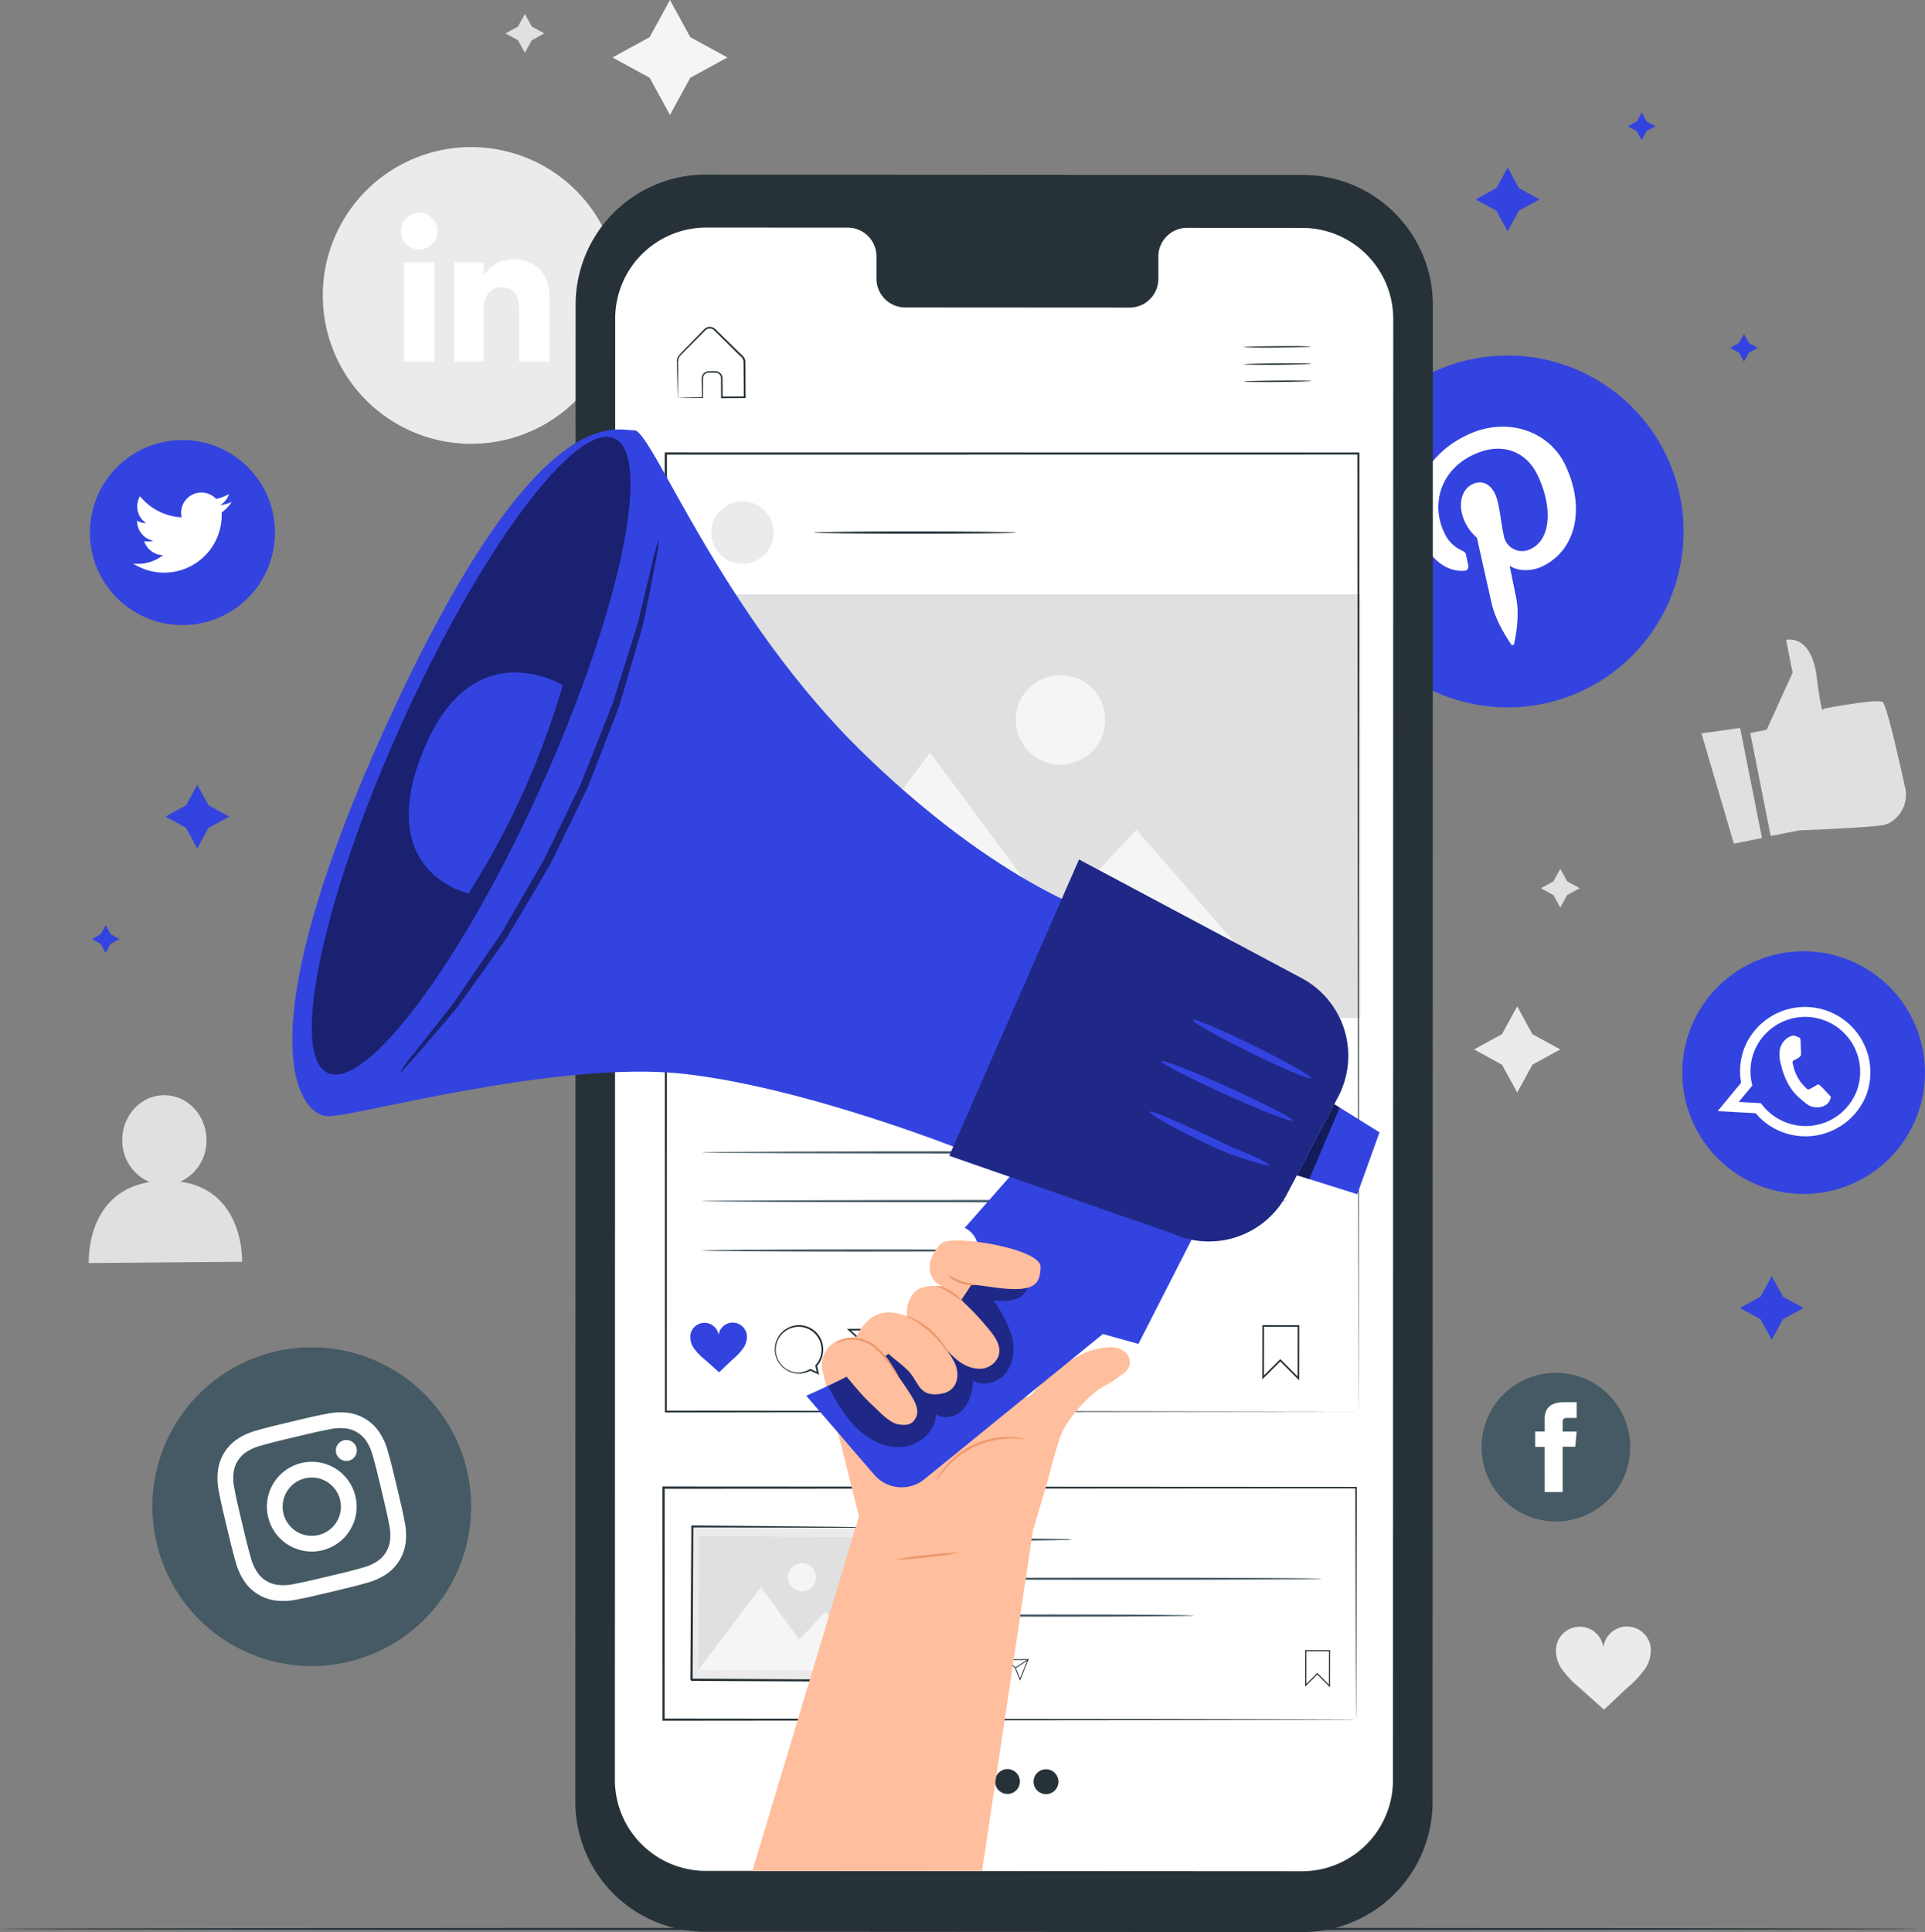 <svg xmlns="http://www.w3.org/2000/svg" width="444.542" height="446.16" viewBox="0 0 444.542 446.16"><rect x="0" y="0" width="444.542" height="446.16" fill="#808080" stroke="none"/><g transform="translate(-27.503 -23.886)"><path d="M136.306,126.371h0a34.259,34.259,0,0,1-34.259-34.259h0a34.259,34.259,0,0,1,34.259-34.259h0a34.259,34.259,0,0,1,34.26,34.259h0A34.259,34.259,0,0,1,136.306,126.371Z" fill="#ebebeb"/><rect width="7.09" height="22.906" transform="translate(120.772 84.475)" fill="#fff"/><path d="M124.283,81.476a4.227,4.227,0,1,0-4.193-4.228A4.21,4.21,0,0,0,124.283,81.476Z" fill="#fff"/><path d="M139.2,95.357c0-3.22,1.482-5.139,4.32-5.139,2.607,0,3.86,1.842,3.86,5.139v12.024h7.057v-14.5c0-6.136-3.478-9.1-8.334-9.1a7.986,7.986,0,0,0-6.9,3.784V84.475h-6.8v22.906h6.8Z" fill="#fff"/><path d="M182.22,23.886l4.691,8.578,8.578,4.691-8.578,4.691-4.691,8.578-4.691-8.578-8.578-4.691,8.578-4.691Z" fill="#f5f5f5"/><path d="M377.87,256.273l3.518,6.433,6.433,3.518-6.433,3.518-3.518,6.433-3.519-6.433-6.433-3.518,6.433-3.518Z" fill="#ebebeb"/><path d="M387.822,224.508l1.587,2.9,2.9,1.587-2.9,1.587-1.587,2.9-1.587-2.9-2.9-1.587,2.9-1.587Z" fill="#e0e0e0"/><path d="M148.714,27.112l1.587,2.9,2.9,1.587-2.9,1.587-1.587,2.9-1.587-2.9-2.9-1.587,2.9-1.587Z" fill="#e0e0e0"/><path d="M69.133,296.758a10.372,10.372,0,0,0,6.056-9.674c-.051-5.729-4.447-10.337-9.819-10.292s-9.685,4.725-9.634,10.454a10.353,10.353,0,0,0,6.323,9.6C47.121,299.3,48.01,315.556,48.01,315.556l35.4-.3S84,298.806,69.133,296.758Z" fill="#e0e0e0"/><path d="M408.636,403.938a5.509,5.509,0,0,0-10.866.323,5.509,5.509,0,0,0-10.868-.228,7.437,7.437,0,0,0,1.335,5.366,22.142,22.142,0,0,0,3.885,4.106c1.978,1.76,3.806,3.415,5.784,5.175,1.962-1.777,3.631-3.448,5.593-5.225a22.036,22.036,0,0,0,3.849-4.141A7.436,7.436,0,0,0,408.636,403.938Z" fill="#ebebeb"/><path d="M431.688,193.15l3.792-.752,5.99-13.176-1.5-7.571s5.791-1.523,7.067,8.527,1.522,7.378,1.522,7.378,12.457-2.42,13.706-1.544c.908.636,3.7,12.933,5.16,19.613a7.4,7.4,0,0,1-3.694,8.334,5.574,5.574,0,0,1-1.3.446c-3.1.616-19.468,1.237-19.468,1.237l-6.551,1.3Z" fill="#e0e0e0"/><path d="M420.418,193.225,427.9,218.7l6.5-1.288L429.35,192Z" fill="#e0e0e0"/><path d="M470.469,469.323c0,.144-99.169.26-221.472.26-122.346,0-221.494-.116-221.494-.26s99.148-.26,221.494-.26C371.3,469.063,470.469,469.179,470.469,469.323Z" fill="#263238"/><path d="M393.433,183.15h0a40.63,40.63,0,0,1-54.308-18.767h0a40.63,40.63,0,0,1,18.767-54.309h0A40.632,40.632,0,0,1,412.2,128.841h0A40.631,40.631,0,0,1,393.433,183.15Z" fill="#3343E0"/><path d="M365.621,155.694a.955.955,0,0,0,.945-1.23c-.1-.492-.363-1.729-.465-2.248-.137-.708-.308-.894-1.034-1.214a8,8,0,0,1-4.022-4.09c-3.064-6.3-1.094-14.23,6.466-17.907,6.693-3.255,12.36-.954,15.017,4.51,3.495,7.186,3.265,14.8-1.457,17.1a4.291,4.291,0,0,1-6.27-2.886c-.784-3.524-.992-7.637-2.1-9.917-.992-2.04-2.915-3.21-5.182-2.107-2.666,1.3-3.466,5.1-1.67,8.79a10.668,10.668,0,0,0,2.715,3.557s2.894,12.886,3.4,15.142c1.007,4.494,4.22,9.043,4.532,9.508a.369.369,0,0,0,.662-.144c.09-.441,1.358-5.9.531-10.346-.232-1.257-1.577-7.7-1.577-7.7,1.669,1.231,4.908,1.453,7.6.145,8.014-3.9,9.9-13.846,5.141-23.624-3.6-7.394-13.206-11.234-22.725-6.605-11.843,5.76-13.685,17.155-10.241,24.236C357.97,152.942,361.449,155.967,365.621,155.694Z" fill="#fff"/><path d="M434.013,297.755h0a28.023,28.023,0,0,1-16.175-36.179h0A28.023,28.023,0,0,1,454.017,245.4h0a28.023,28.023,0,0,1,16.175,36.179h0A28.022,28.022,0,0,1,434.013,297.755Z" fill="#3343E0"/><path d="M458.644,276.336a15.1,15.1,0,0,0-28.077-11.023c-.084.2-.169.4-.247.609a14.868,14.868,0,0,0-.742,8l-5.409,6.533,8.756.5a15.111,15.111,0,0,0,25.589-4.26C458.559,276.576,458.605,276.457,458.644,276.336Zm-18.721,6.733a12.638,12.638,0,0,1-5.777-4.438l-5.108-.288,3.147-3.8a12.465,12.465,0,0,1,.379-7.759,11.688,11.688,0,0,1,.495-1.119,12.694,12.694,0,0,1,23.522,9.245c-.09.314-.192.622-.311.932A12.653,12.653,0,0,1,439.923,283.069Z" fill="#fff" fill-rule="evenodd"/><path d="M449.8,276.6c-.284-.3-1.663-1.785-1.937-2.018s-.482-.381-.844-.126-1.324.772-1.608.921-.5.1-.785-.2a10.03,10.03,0,0,1-2.128-2.764,10.988,10.988,0,0,1-1.015-3.1c-.067-.418.182-.535.419-.641.219-.1.5-.271.751-.4.069-.042.129-.08.188-.118a4.036,4.036,0,0,0,.375-.326.662.662,0,0,0,.2-.61c-.02-.205-.068-2.159-.1-2.956s-.357-.787-.562-.866-.416-.2-.647-.285a1.37,1.37,0,0,0-1.088.076,4.111,4.111,0,0,0-2.3,2.4,4.672,4.672,0,0,0-.269,1.237,8.322,8.322,0,0,0,.327,2.847c.085.29.936,4.714,3.92,7.435s3.17,2.255,3.826,2.438a3.691,3.691,0,0,0,2.953-.74,3.028,3.028,0,0,0,.827-1.552C450.275,277.079,450.076,276.9,449.8,276.6Z" fill="#fff" fill-rule="evenodd"/><path d="M69.631,168.241h0a21.368,21.368,0,0,1-21.368-21.369h0A21.368,21.368,0,0,1,69.631,125.5h0A21.368,21.368,0,0,1,91,146.872h0A21.369,21.369,0,0,1,69.631,168.241Z" fill="#3343E0"/><path d="M58.246,154.026a13.286,13.286,0,0,0,20.439-11.8,9.469,9.469,0,0,0,2.331-2.418,9.328,9.328,0,0,1-2.683.735,4.683,4.683,0,0,0,2.054-2.584,9.385,9.385,0,0,1-2.966,1.134,4.675,4.675,0,0,0-7.961,4.261,13.257,13.257,0,0,1-9.628-4.882,4.678,4.678,0,0,0,1.445,6.238,4.645,4.645,0,0,1-2.116-.585,4.675,4.675,0,0,0,3.747,4.64,4.676,4.676,0,0,1-2.109.08,4.673,4.673,0,0,0,4.363,3.244A9.386,9.386,0,0,1,58.246,154.026Z" fill="#fff"/><path d="M108.032,407.613h0A36.8,36.8,0,0,1,63.7,380.341h0A36.8,36.8,0,0,1,90.974,336.01h0A36.8,36.8,0,0,1,135.3,363.283h0A36.8,36.8,0,0,1,108.032,407.613Z" fill="#455a64"/><path d="M95.669,355.718c5.242-1.248,5.867-1.376,7.959-1.775a11.185,11.185,0,0,1,3.807-.192,6.685,6.685,0,0,1,4.613,2.838,11.2,11.2,0,0,1,1.544,3.484c.587,2.048.756,2.664,2,7.9s1.376,5.867,1.775,7.96a11.188,11.188,0,0,1,.193,3.806,6.68,6.68,0,0,1-2.838,4.612,11.162,11.162,0,0,1-3.484,1.545c-2.048.587-2.663.755-7.9,2s-5.868,1.376-7.96,1.776a11.144,11.144,0,0,1-3.806.191,6.679,6.679,0,0,1-4.613-2.837,11.18,11.18,0,0,1-1.544-3.484c-.588-2.048-.756-2.664-2-7.9s-1.377-5.867-1.776-7.96a11.179,11.179,0,0,1-.192-3.806,6.685,6.685,0,0,1,2.838-4.613,11.18,11.18,0,0,1,3.484-1.544c2.047-.588,2.664-.756,7.9-2.005m-.842-3.536c-5.332,1.27-6,1.452-8.066,2.046a14.8,14.8,0,0,0-4.547,2.048,10.309,10.309,0,0,0-4.373,7.109,14.786,14.786,0,0,0,.222,4.982c.4,2.116.54,2.79,1.81,8.121s1.452,5.995,2.046,8.066a14.794,14.794,0,0,0,2.048,4.547,10.316,10.316,0,0,0,7.108,4.374,14.849,14.849,0,0,0,4.983-.223c2.116-.4,2.79-.54,8.121-1.81s5.994-1.452,8.066-2.046a14.8,14.8,0,0,0,4.547-2.048,10.315,10.315,0,0,0,4.374-7.109,14.844,14.844,0,0,0-.223-4.982c-.4-2.116-.54-2.79-1.81-8.121s-1.452-5.995-2.046-8.066a14.8,14.8,0,0,0-2.048-4.547,10.315,10.315,0,0,0-7.109-4.374,14.843,14.843,0,0,0-4.982.223c-2.117.4-2.79.54-8.121,1.81" fill="#fff"/><path d="M97.1,361.732a10.362,10.362,0,1,0,12.481,7.679A10.361,10.361,0,0,0,97.1,361.732m3.96,16.623a6.726,6.726,0,1,1,4.984-8.1,6.726,6.726,0,0,1-4.984,8.1" fill="#fff"/><path d="M109.841,358.276a2.422,2.422,0,1,1-2.917-1.8,2.422,2.422,0,0,1,2.917,1.8" fill="#fff"/><path d="M386.807,375.222h0a17.164,17.164,0,0,1-17.163-17.164h0a17.163,17.163,0,0,1,17.163-17.163h0a17.163,17.163,0,0,1,17.163,17.163h0A17.164,17.164,0,0,1,386.807,375.222Z" fill="#455a64"/><path d="M384.191,368.433h4.178V357.97h2.915l.311-3.5h-3.226v-2c0-.826.166-1.152.965-1.152H391.6v-3.636H388.7c-3.109,0-4.511,1.37-4.511,3.99v2.793h-2.173v3.547h2.173Z" fill="#fff"/><path d="M328.27,470.046l-137.887-.081a30.036,30.036,0,0,1-30.018-30.042l.068-345.685a30.037,30.037,0,0,1,30.053-30.031l137.888.082a30.036,30.036,0,0,1,30.018,30.042l-.068,345.686A30.034,30.034,0,0,1,328.27,470.046Z" fill="#263238"/><path d="M328.227,76.515,301.493,76.5A6.641,6.641,0,0,0,295,83.282l0,4.85a6.641,6.641,0,0,1-6.492,6.782L236.4,94.883a6.647,6.647,0,0,1-6.49-6.79V83.244a6.647,6.647,0,0,0-6.491-6.79l-9.4-.006-23.4-.013a21.035,21.035,0,0,0-21.048,21.031L169.5,434.88a21.036,21.036,0,0,0,21.023,21.041l137.612.08a21.035,21.035,0,0,0,21.047-21.031l.066-337.415A21.035,21.035,0,0,0,328.227,76.515Z" fill="#fff"/><path d="M330.24,103.927c0,.09-3.475.192-7.764.228s-7.766-.009-7.767-.1,3.475-.192,7.765-.228S330.24,103.836,330.24,103.927Z" fill="#263238"/><path d="M330.273,107.9c0,.09-3.476.192-7.764.228s-7.766-.01-7.767-.1,3.475-.193,7.764-.228S330.272,107.81,330.273,107.9Z" fill="#263238"/><path d="M330.306,111.874c0,.091-3.476.193-7.764.228s-7.767-.009-7.767-.1,3.475-.193,7.764-.228S330.3,111.784,330.306,111.874Z" fill="#263238"/><path d="M184.019,115.75a3.188,3.188,0,0,1,.407-.027l1.132-.037,4.18-.1-.116.118q-.022-1.391-.049-3.031c.006-.563-.048-1.094.006-1.745a1.607,1.607,0,0,1,1.4-1.288c.673-.013,1.266-.044,2-.01a1.623,1.623,0,0,1,1.371,1.614c.016,1.413.033,2.889.05,4.42l-.194-.19,5.272-.054-.2.2c-.019-2.123-.039-4.319-.059-6.569q-.006-.841-.014-1.673a1.7,1.7,0,0,0-.741-1.246l-2.3-2.272q-1.133-1.116-2.223-2.194l-1.078-1.064c-.37-.357-.661-.726-1.09-.814a1.42,1.42,0,0,0-1.21.231c-.319.27-.659.652-.981.965q-.974.982-1.892,1.908c-1.19,1.236-2.429,2.365-3.33,3.433a3.727,3.727,0,0,0-.265,1.967q0,.981,0,1.858-.011,1.708-.019,2.993c-.009.764-.016,1.4-.021,1.913a6.789,6.789,0,0,1-.026.69,5.019,5.019,0,0,1-.036-.634c-.014-.509-.032-1.131-.053-1.884q-.028-1.293-.068-3.016-.017-.9-.035-1.9-.007-.505-.016-1.036a2.193,2.193,0,0,1,.291-1.1c.975-1.195,2.139-2.253,3.338-3.525l1.877-1.923c.338-.332.615-.662,1.018-1.008a1.791,1.791,0,0,1,1.528-.3,2.847,2.847,0,0,1,1.266.9l1.082,1.06q1.094,1.072,2.231,2.187l2.309,2.267a4.394,4.394,0,0,1,.589.638,1.727,1.727,0,0,1,.276.889q.008.835.015,1.681c.017,2.25.034,4.446.05,6.57l0,.2h-.2l-5.273.034h-.193v-.192c-.008-1.53-.015-3.007-.023-4.42a1.272,1.272,0,0,0-1.065-1.28c-.607-.032-1.322-.011-1.912-.006a1.294,1.294,0,0,0-1.137,1.025c-.051.53-.012,1.148-.023,1.685q0,1.638,0,3.031v.118h-.116l-4.249-.03-1.106-.019A2.076,2.076,0,0,1,184.019,115.75Z" fill="#263238"/><path d="M274.98,379.406a7.662,7.662,0,0,1-1.445.1l-3.94.083c-3.327.047-7.923.076-13,.076s-9.674-.029-13-.076l-3.94-.083a7.662,7.662,0,0,1-1.445-.1,7.726,7.726,0,0,1,1.445-.1l3.94-.083c3.326-.047,7.923-.076,13-.076s9.672.029,13,.076l3.94.083A7.726,7.726,0,0,1,274.98,379.406Z" fill="#455a64"/><path d="M332.771,388.452c0,.144-21.17.26-47.278.26s-47.282-.116-47.282-.26,21.165-.26,47.282-.26S332.771,388.308,332.771,388.452Z" fill="#455a64"/><path d="M303.221,396.962c0,.143-14.554.26-32.5.26s-32.507-.117-32.507-.26,14.551-.261,32.507-.261S303.221,396.818,303.221,396.962Z" fill="#455a64"/><path d="M334.64,413.526l-2.938-2.947-2.8,2.79.013-8.435,5.735.009Zm-2.937-3.314.092.092,2.586,2.6.012-7.7-5.216-.008-.012,7.549Z" fill="#263238"/><path d="M256.408,412.429l-1.036-.462a2.84,2.84,0,1,1,1.514-2.5,2.871,2.871,0,0,1-.717,1.92Zm-2.423-5.616a2.683,2.683,0,0,0,.043,5.365,2.767,2.767,0,0,0,1.291-.407l.043-.025.765.342-.174-.752.035-.038a2.678,2.678,0,0,0-2-4.485Z" fill="#263238"/><path d="M263.074,411.984l-1.189-2.9-2.228-2.031,5.4-.043Zm-2.912-4.737,1.9,1.742,1.012,2.47,1.7-4.249Z" fill="#263238"/><rect width="3.516" height="0.197" transform="translate(262.007 408.927) rotate(-33.054)" fill="#263238"/><path d="M247.9,407.659a1.672,1.672,0,0,0-3.3.11,1.672,1.672,0,0,0-3.3-.057,2.256,2.256,0,0,0,.411,1.627,6.713,6.713,0,0,0,1.183,1.241c.6.532,1.159,1.032,1.761,1.564.593-.541,1.1-1.05,1.691-1.592a6.649,6.649,0,0,0,1.164-1.26A2.262,2.262,0,0,0,247.9,407.659Z" fill="#3343E0"/><path d="M340.662,420.988s-.012-.324-.018-.941-.01-1.539-.018-2.736c-.01-2.413-.024-5.962-.042-10.558-.022-9.191-.054-22.562-.094-39.335l.172.172-159.917.089h-.01l.261-.261c0,18.617-.006,36.676-.009,53.57l-.252-.252,114.434.117,33.4.07,8.965.033,2.323.016c.524.005.8.016.8.016s-.254.01-.768.016l-2.294.016-8.91.032-33.348.071-114.607.117h-.252v-.252c0-16.894-.005-34.953-.008-53.57v-.26h.27l159.917.089h.172v.171c-.04,16.817-.072,30.223-.094,39.438-.018,4.58-.032,8.115-.042,10.519q-.012,1.776-.018,2.706C340.673,420.687,340.662,420.988,340.662,420.988Z" fill="#263238"/><rect width="35.416" height="44.3" transform="matrix(0.006, -1, 1, 0.006, 187.185, 411.785)" fill="#ebebeb"/><path d="M231.685,376.621a1.737,1.737,0,0,1-.222.012l-.628.01-2.418.014-9.083.01-31.949-.065.234-.232c-.052,10.545-.111,22.627-.174,35.413.055.062-.485-.493-.251-.259h.373l.383,0,.767,0,1.527.009,3.032.018,5.969.036,11.493.074,20.747.15-.218.215c.107-10.634.2-19.457.258-25.651.042-3.08.074-5.505.1-7.19q.022-1.221.035-1.9c.011-.433.028-.668.028-.668s.015.2.02.622q.006.67.014,1.864c0,1.673.009,4.083.016,7.142-.009,6.227-.021,15.1-.035,25.789v.216h-.218l-20.746-.086-11.494-.056-5.969-.032-3.032-.017-1.527-.008-.767,0-.383,0h-.373c.228.234-.325-.317-.267-.265.083-12.786.161-24.868.229-35.412v-.234l.233,0,32.1.3,9.03.113,2.372.041.6.017A.861.861,0,0,1,231.685,376.621Z" fill="#263238"/><rect width="30.957" height="41.187" transform="matrix(0.006, -1, 1, 0.006, 188.725, 409.564)" fill="#e0e0e0"/><path d="M188.725,409.564,203.219,390.4l8.843,12.09,6.081-6.4L229.911,409.8Z" fill="#f5f5f5"/><path d="M215.927,388.118a3.243,3.243,0,1,1-3.225-3.261A3.245,3.245,0,0,1,215.927,388.118Z" fill="#f5f5f5"/><path d="M262.087,146.872a1.636,1.636,0,0,1-.473.053l-1.356.049-4.989.082c-4.213.048-10.033.077-16.461.077s-12.25-.029-16.463-.077l-4.988-.082L216,146.925a1.636,1.636,0,0,1-.473-.053,1.666,1.666,0,0,1,.473-.052l1.357-.049,4.988-.083c4.213-.047,10.034-.076,16.463-.076s12.248.029,16.461.076l4.989.083,1.356.049A1.666,1.666,0,0,1,262.087,146.872Z" fill="#263238"/><path d="M327.532,342.653l-4.365-4.379-4.158,4.146.02-12.535,8.523.013Zm-4.364-4.924.136.135,3.844,3.857.018-11.438-7.752-.012L319.4,341.49Z" fill="#263238"/><path d="M216.674,341.334l-2.041-.91a5.59,5.59,0,1,1,2.981-4.91,5.649,5.649,0,0,1-1.411,3.78ZM211.9,330.28a5.28,5.28,0,1,0,.085,10.56,5.442,5.442,0,0,0,2.543-.8l.084-.047,1.5.671-.34-1.478.068-.075a5.274,5.274,0,0,0-3.944-8.829Z" fill="#263238"/><path d="M229.794,340.459l-2.339-5.709-4.386-4,10.638-.085Zm-5.732-9.326,3.736,3.429,1.992,4.863,3.342-8.365Z" fill="#263238"/><rect width="6.92" height="0.389" transform="matrix(0.838, -0.545, 0.545, 0.838, 227.694, 334.441)" fill="#263238"/><path d="M199.933,331.945a3.291,3.291,0,0,0-6.489.217,3.29,3.29,0,0,0-6.491-.112,4.44,4.44,0,0,0,.809,3.2,13.142,13.142,0,0,0,2.329,2.444c1.185,1.047,2.28,2.032,3.465,3.079,1.168-1.066,2.162-2.067,3.33-3.133a13.191,13.191,0,0,0,2.29-2.481A4.441,4.441,0,0,0,199.933,331.945Z" fill="#3343E0"/><circle cx="7.216" cy="7.216" r="7.216" transform="translate(191.747 139.656)" fill="#ebebeb"/><path d="M324.807,301.255c0,.144-30.26.26-67.579.26s-67.585-.116-67.585-.26,30.253-.261,67.585-.261S324.807,301.111,324.807,301.255Z" fill="#455a64"/><path d="M324.807,290c0,.144-30.26.261-67.579.261s-67.585-.117-67.585-.261,30.253-.26,67.585-.26S324.807,289.855,324.807,290Z" fill="#455a64"/><path d="M263.214,312.66c0,.144-16.471.261-36.784.261s-36.787-.117-36.787-.261,16.467-.26,36.787-.26S263.214,312.517,263.214,312.66Z" fill="#455a64"/><path d="M254.135,435.29a2.872,2.872,0,1,1-2.859-2.927A2.892,2.892,0,0,1,254.135,435.29Z" fill="#263238"/><path d="M263.033,435.331a2.872,2.872,0,1,1-2.859-2.927A2.891,2.891,0,0,1,263.033,435.331Z" fill="#263238"/><path d="M271.931,435.372a2.872,2.872,0,1,1-2.859-2.927A2.89,2.89,0,0,1,271.931,435.372Z" fill="#263238"/><rect width="159.927" height="97.804" transform="translate(181.694 161.154)" fill="#e0e0e0"/><path d="M196.457,258.975l45.828-61.338L270.7,236l19.256-20.517,37.766,43.457Z" fill="#f5f5f5"/><path d="M282.738,190.113A10.336,10.336,0,1,1,272.4,179.781,10.335,10.335,0,0,1,282.738,190.113Z" fill="#f5f5f5"/><path d="M341.19,349.853c0-2.092-.1-90.445-.236-221.24l.236.237-159.908.024h-.018l.26-.261c-.018,82.739-.035,159.311-.049,221.24l-.211-.212,159.926.212-159.926.212h-.212v-.212c-.014-61.929-.031-138.5-.049-221.24v-.26h.279l159.908.024h.236v.236c-.048,65.462-.088,120.8-.117,159.773-.027,19.46-.048,34.835-.063,45.352-.012,5.244-.022,9.276-.028,12q-.009,2.031-.014,3.079C341.2,349.51,341.19,349.853,341.19,349.853Z" fill="#263238"/><path d="M266.043,377.3l3.538-11.887c.617-2.578,1.437-5.619,2.54-9.089.992-3.119,3.536-6.4,5.856-8.756,3.612-3.673,5.329-3.7,7.757-5.647.221-.142.467-.344.676-.457a3.828,3.828,0,0,0,1.18-1.021c2.092-2.263.083-5.765-4.165-5.432-3.2.251-8.415,1.166-16.9,9.916-.106.133-.217.244-.321.38-4.452,5.786-8.632-10.732-9.386-16.88a6.443,6.443,0,0,0-8.709-5l-20.661,9.664a9.644,9.644,0,0,0-6.031.2,6.141,6.141,0,0,0-3.936,7.289l8.38,33.451-24.613,81.893H254.3Z" fill="#ffbe9d"/><path d="M306.8,302.084l-16.4,32.133-8.2-2.278-41.215,33.527a8.349,8.349,0,0,1-11.6-1.031L213.694,346.2s31.641-13.631,37.493-24.913-.91-13.842-.91-13.842l14.892-16.923Z" fill="#3343E0"/><path d="M285.527,236.443s-24-5.309-57.783-37.792-49.65-75.617-53.785-75.407-22.188-8.171-56.524,66.52-20.811,92.036-13.979,91.9,53.227-13.069,82.2-9.775,66.225,18.4,66.225,18.4Z" fill="#3343E0"/><path d="M336.52,277.155l-8.189,15.57-3.669,6.974a20.32,20.32,0,0,1-26.488,9l-51.449-17.926,29.963-68.4,51.4,27.393A20.322,20.322,0,0,1,336.52,277.155Z" fill="#3343E0"/><g opacity="0.4"><path d="M336.52,277.155l-8.189,15.57-3.669,6.974a20.32,20.32,0,0,1-26.488,9l-51.449-17.926,29.963-68.4,51.4,27.393A20.322,20.322,0,0,1,336.52,277.155Z"/></g><path d="M120.209,191.124c-18.273,40.46-25.88,76.515-16.99,80.531s30.911-25.531,49.185-65.991,25.88-76.515,16.99-80.53S138.484,150.663,120.209,191.124Z" fill="#3343E0"/><g opacity="0.5"><path d="M120.209,191.124c-18.273,40.46-25.88,76.515-16.99,80.531s30.911-25.531,49.185-65.991,25.88-76.515,16.99-80.53S138.484,150.663,120.209,191.124Z"/></g><path d="M340.936,299.652l-13.945-4.38,8.629-16.408,10.458,6.5Z" fill="#3343E0"/><g opacity="0.6"><path d="M335.62,278.865l-8.629,16.408,2.865.9,7.016-16.531Z"/></g><path d="M326.012,282.65c-.2.451-7.165-2.254-15.543-6.042s-15.013-7.225-14.808-7.675,7.161,2.255,15.544,6.043S326.214,282.2,326.012,282.65Z" fill="#3343E0"/><path d="M330.3,272.878c-.22.445-6.517-2.21-14.067-5.928s-13.495-7.093-13.275-7.538,6.513,2.212,14.066,5.931S330.518,272.434,330.3,272.878Z" fill="#3343E0"/><path d="M320.6,292.9c-.074.238-1.73-.145-4.373-.961-1.32-.408-2.884-.924-4.615-1.523-1.719-.623-3.5-1.526-5.417-2.392-7.629-3.542-13.454-7.009-13.263-7.42.225-.485,6.452,2.285,14.01,5.792,1.9.859,3.655,1.8,5.313,2.5,1.664.673,3.157,1.3,4.4,1.854C319.155,291.856,320.674,292.663,320.6,292.9Z" fill="#3343E0"/><path d="M157.465,182.126s-20.863-12.937-32.278,15.25S135.723,230.2,135.723,230.2A187.8,187.8,0,0,0,157.465,182.126Z" fill="#3343E0"/><g opacity="0.5"><path d="M179.653,148.533c.122.021-.174,1.935-.817,5.385-.66,3.445-1.593,8.445-2.931,14.583-.882,3.024-1.846,6.325-2.88,9.864q-.784,2.661-1.621,5.494-.42,1.418-.851,2.872c-.312.963-.718,1.908-1.081,2.881-1.5,3.878-3.079,7.946-4.713,12.161q-.615,1.583-1.242,3.19c-.406,1.077-.98,2.09-1.467,3.15q-1.53,3.154-3.1,6.394t-3.111,6.392c-.532,1.039-.976,2.117-1.57,3.1l-1.74,2.949-6.648,11.226c-.542.887-1.032,1.79-1.6,2.63q-.877,1.242-1.734,2.45-1.712,2.41-3.322,4.679c-2.146,3-4.148,5.8-5.981,8.37-3.989,4.834-7.335,8.647-9.633,11.294s-3.636,4.054-3.731,3.975a31.8,31.8,0,0,1,3.193-4.419l9.191-11.653,5.757-8.436q1.557-2.27,3.218-4.686l1.685-2.447c.549-.841,1.028-1.746,1.555-2.633L151,226.1l1.714-2.936c.587-.98,1.023-2.052,1.55-3.086q1.518-3.134,3.079-6.351l3.087-6.345c.487-1.051,1.061-2.057,1.467-3.124s.835-2.116,1.248-3.161c1.656-4.174,3.255-8.2,4.778-12.042.371-.963.786-1.9,1.108-2.848q.447-1.441.883-2.842.873-2.8,1.7-5.434c1.1-3.5,2.131-6.761,3.075-9.749l3.471-14.4A32.211,32.211,0,0,1,179.653,148.533Z"/></g><g opacity="0.4"><path d="M218.693,343.961c1.9,3.455,3.845,6.964,6.662,9.725s6.684,4.717,10.608,4.322,7.643-3.655,7.685-7.6c1.884,1.416,4.771.649,6.331-1.117s2.067-4.219,2.254-6.567c2.558,1.509,6.116.312,7.823-2.118a10.115,10.115,0,0,0,.986-8.557,29.963,29.963,0,0,0-4.107-7.866c1.969.159,4.056.3,5.818-.6s2.953-3.224,1.924-4.912a4.894,4.894,0,0,0-2.868-1.829c-3.087-.966-5.253-1.74-8.466-1.367-.747.008,1.286,8.476-18.884,20.059C222.552,342.376,218.693,343.961,218.693,343.961Z"/></g><path d="M264.113,356.2c-.013.093-1.356-.165-3.532-.106a19.968,19.968,0,0,0-14.824,7.107c-1.408,1.66-2.048,2.868-2.129,2.82a3.088,3.088,0,0,1,.395-.875,15.972,15.972,0,0,1,1.449-2.178,18.894,18.894,0,0,1,15.106-7.242,16.1,16.1,0,0,1,2.606.233A3.078,3.078,0,0,1,264.113,356.2Z" fill="#eb996e"/><path d="M220.008,338.59c3.249,3.121,5.471,6.567,8.879,9.71,1.548,1.428,3.954,4.134,6.03,4.494s3.4.084,4.227-1.856c.665-1.571-.53-3.718-1.355-5.013-2.171-3.4-4.247-6.068-5.873-8.716-.762-1.24.224-1.5.584-.922,1.564,1.621,3.9,3.026,5.3,4.791,1.918,2.417,2.266,5.617,7.285,4.605a4.523,4.523,0,0,0,1.863-.774c1.889-1.446,1.968-3.96,1.173-5.974a16.352,16.352,0,0,0-2.794-4.227c2.136,2.412,4.468,4.952,7.865,5.226a4.679,4.679,0,0,0,4.756-2.574c1.005-2.282-.436-4.488-1.882-6.272a65.327,65.327,0,0,0-8.529-8.713,6.489,6.489,0,0,0-4.146-1.537c-1.756-.012-3.955.319-5.041,1.847a6.819,6.819,0,0,0-1.364,5.227s-4.406-2.234-7.946.1a11.228,11.228,0,0,0-4.416,6.352Z" fill="#ffbe9d"/><path d="M243.453,319.87a5.278,5.278,0,0,1-.623-5.96c.749-1.468,1.695-2.895,2.653-3.219,4.191-1.414,22.5,1.754,22.335,5.819-.171,4.173-1.5,6.009-11.442,4.574-1.748-.252-4.491-.6-4.491-.6l-2.4,3.6Z" fill="#ffbe9d"/><path d="M246.732,336.887a24.039,24.039,0,0,0-10.09-9.148,5.852,5.852,0,0,1,1.938.683,17.391,17.391,0,0,1,7.283,6.6A5.851,5.851,0,0,1,246.732,336.887Z" fill="#eb996e"/><path d="M249.814,324.4c-.092.085-1.3-.9-2.949-1.91a20.73,20.73,0,0,0-2.149-1.185c-.566-.266-.941-.339-.94-.417s.431-.12,1.067.072a9.845,9.845,0,0,1,2.3,1.087C248.829,323.079,249.936,324.289,249.814,324.4Z" fill="#eb996e"/><path d="M252.888,320.621a7.912,7.912,0,0,1-3.527-.4,6.446,6.446,0,0,1-2.257-1.183c-.5-.428-.712-.785-.663-.828a14.762,14.762,0,0,0,3.074,1.513C251.331,320.253,252.915,320.449,252.888,320.621Z" fill="#eb996e"/><path d="M235.091,341.918a12.753,12.753,0,0,1-1.669-2.17,19.69,19.69,0,0,0-4.275-4.858,8.616,8.616,0,0,0-6.054-1.6,11.009,11.009,0,0,0-2.55.811c-.018-.023.174-.209.584-.462a5.7,5.7,0,0,1,1.907-.712,8.507,8.507,0,0,1,6.417,1.544,17.4,17.4,0,0,1,4.278,5.078A16.267,16.267,0,0,1,235.091,341.918Z" fill="#eb996e"/><path d="M249.1,382.418a55.031,55.031,0,0,1-7.485,1.076,55.071,55.071,0,0,1-7.541.558,55,55,0,0,1,7.485-1.076A55.07,55.07,0,0,1,249.1,382.418Z" fill="#eb996e"/><path d="M406.632,49.844l1.129,2.064,2.064,1.129-2.064,1.129-1.129,2.064L405.5,54.166l-2.064-1.129,2.064-1.129Z" fill="#3343E0"/><path d="M430.236,101.014l1.129,2.064,2.064,1.129-2.064,1.129-1.129,2.064-1.129-2.064-2.064-1.129,2.064-1.129Z" fill="#3343E0"/><path d="M51.9,237.533l1.129,2.064,2.064,1.129-2.064,1.129L51.9,243.919l-1.129-2.064-2.064-1.129,2.064-1.129Z" fill="#3343E0"/><path d="M375.662,62.562l2.607,4.766,4.766,2.607-4.766,2.607-2.607,4.767-2.607-4.767-4.766-2.607,4.766-2.607Z" fill="#3343E0"/><path d="M73.061,205.1l2.6,4.756,4.756,2.6-4.756,2.6-2.6,4.756-2.6-4.756-4.756-2.6,4.756-2.6Z" fill="#3343E0"/><path d="M436.658,318.565l2.6,4.756,4.756,2.6-4.756,2.6-2.6,4.756-2.6-4.756-4.756-2.6,4.756-2.6Z" fill="#3343E0"/></g></svg>